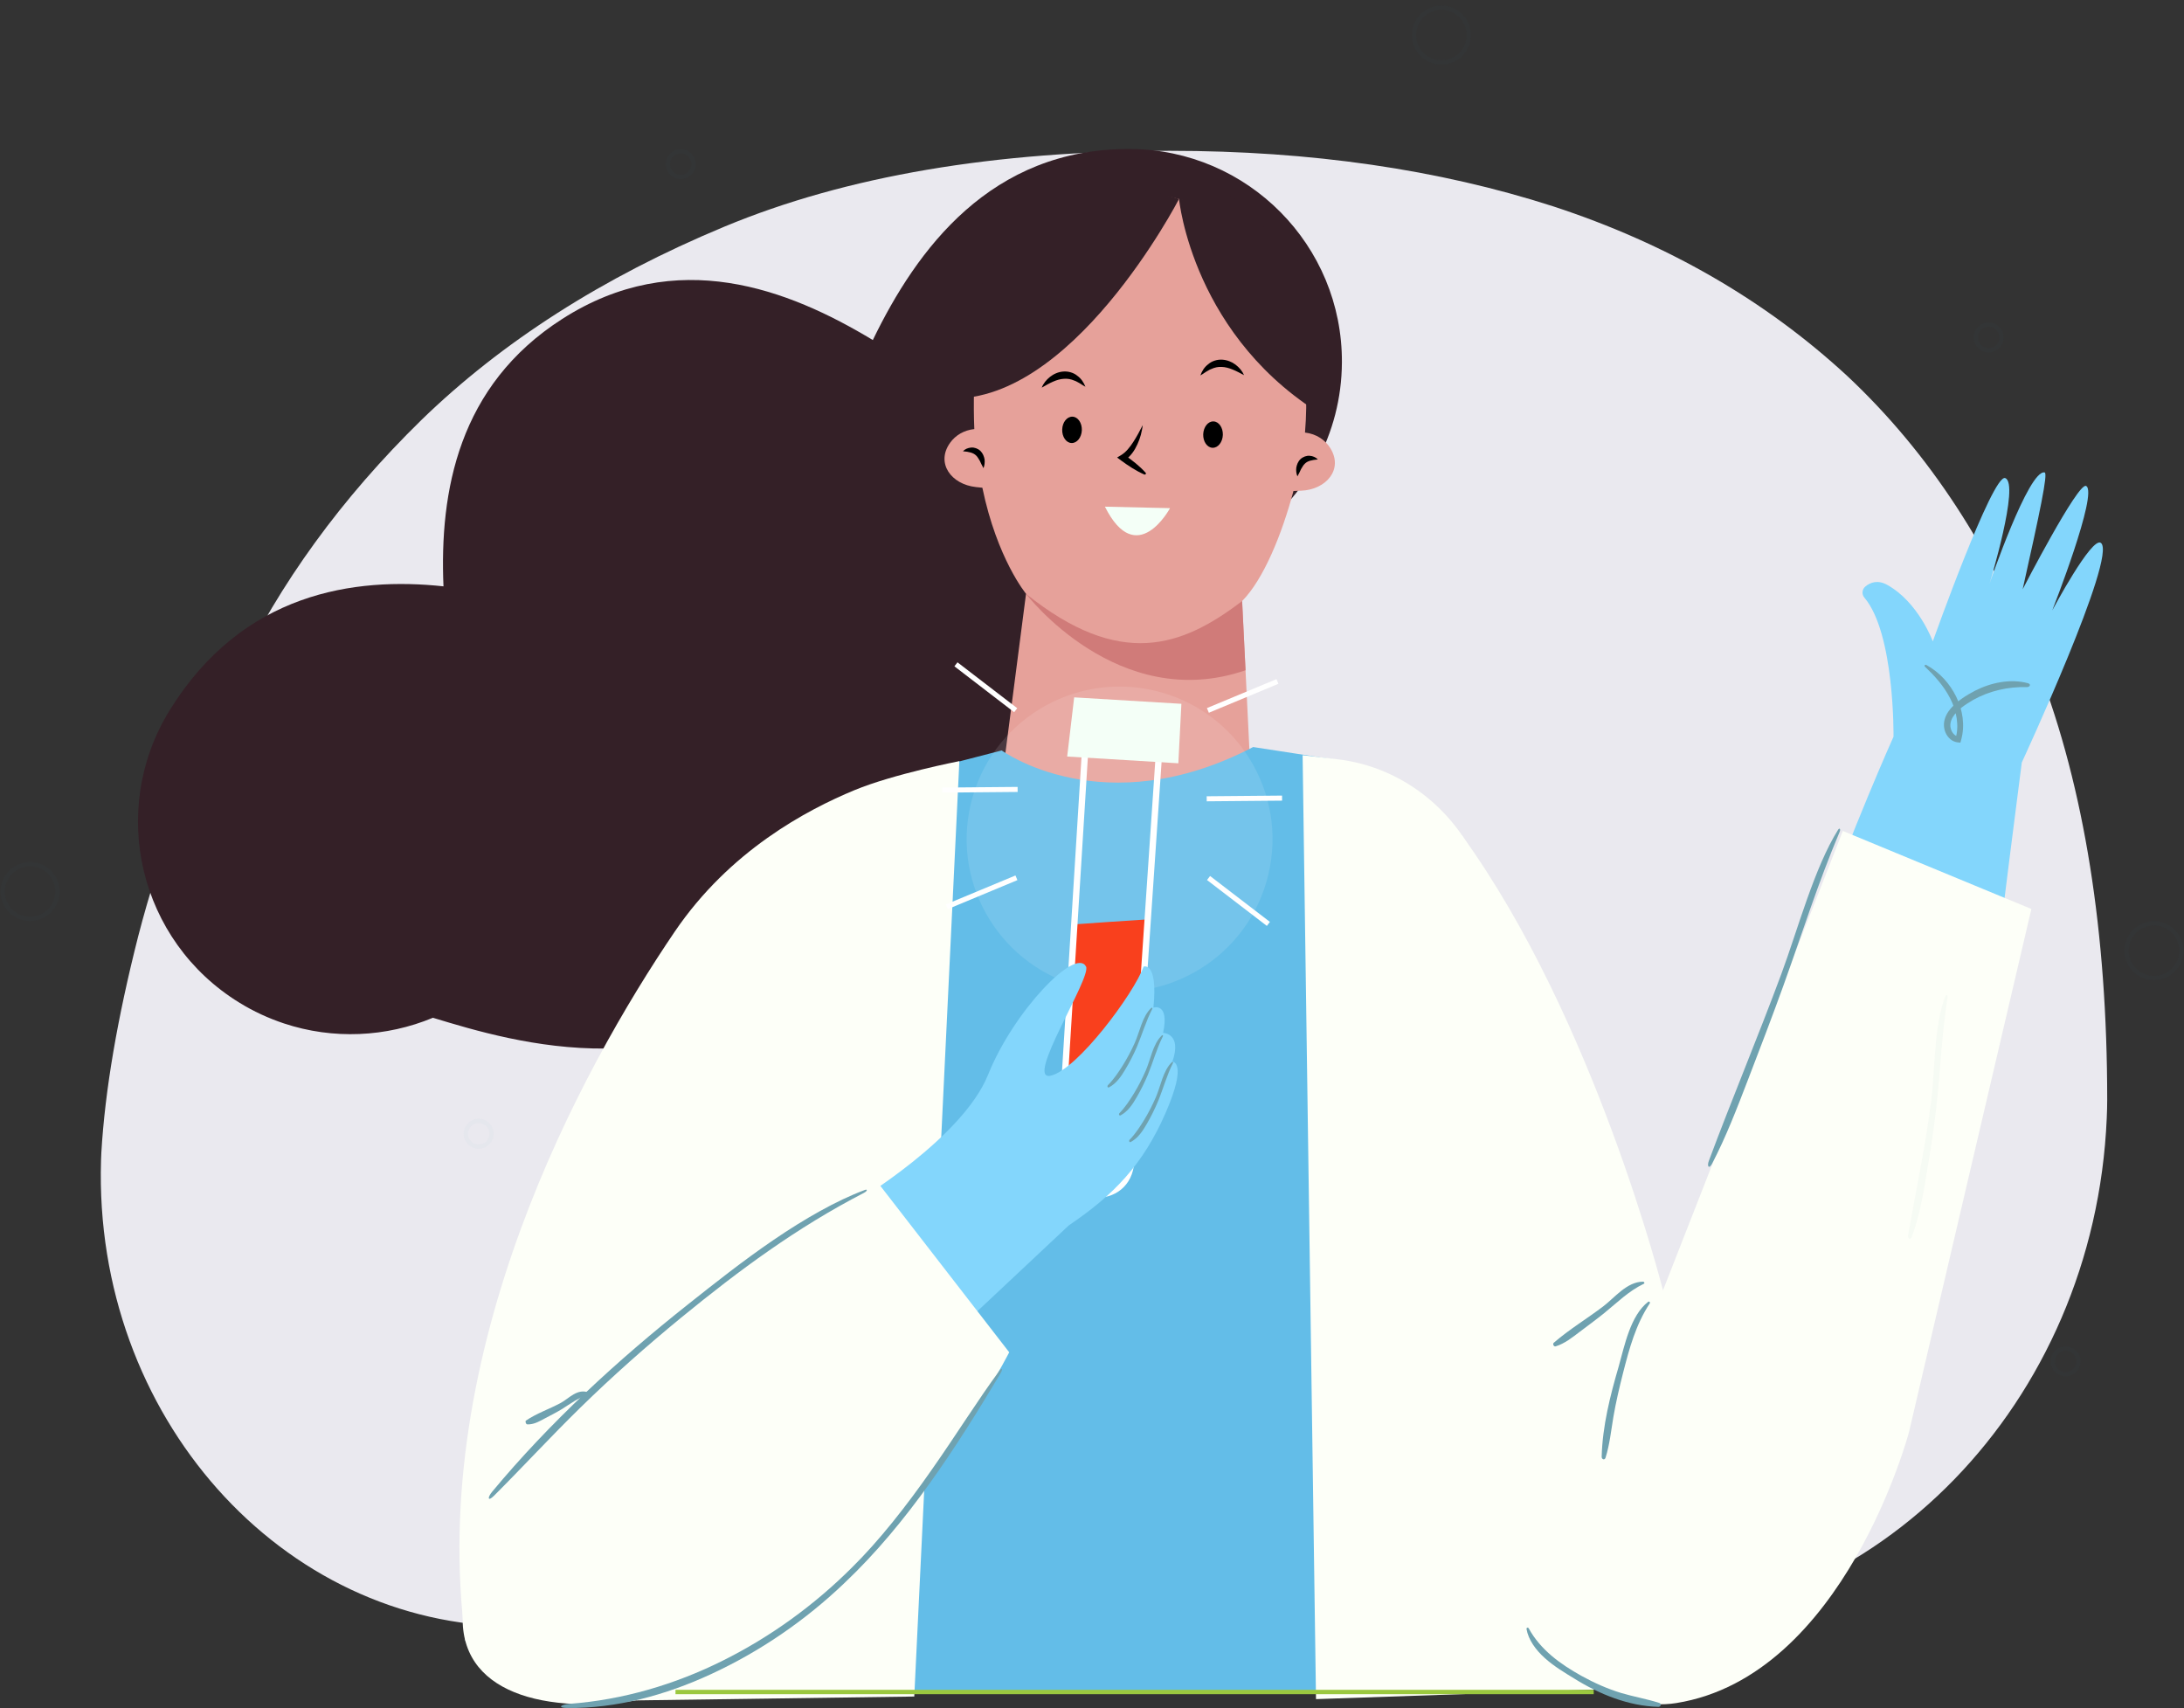 <svg width="367" height="287" viewBox="0 0 367 287" fill="none" xmlns="http://www.w3.org/2000/svg">
<rect x="0" y="0" width="367" height="287" fill="#333333" stroke="none"/>
<path d="M271.497 273.271C315.312 273.271 351.947 235.844 354.017 187.91C354.069 186.816 354.095 185.762 354.095 184.778C354.095 156.611 350.253 132.48 342.568 112.467C334.884 92.454 324.147 76.066 310.448 63.207C296.658 50.457 280.151 40.936 260.954 34.657C241.744 28.474 220.27 25.341 196.609 25.341C167.193 25.341 142.226 29.555 121.709 38.091C101.192 46.627 84.259 57.516 70.818 70.566C57.364 83.726 46.977 98.049 39.642 113.452C32.216 128.855 26.809 143.479 23.226 157.309C19.733 171.043 17.637 183.218 17.029 193.71C17.003 194.08 16.991 194.517 16.977 194.983C15.671 237.854 47.326 273.271 86.484 273.271H271.497Z" fill="#EAE9EF"/>
<g opacity="0.15">
<path opacity="0.15" d="M5.052 154.395C7.593 154.395 9.653 152.339 9.653 149.803C9.653 147.267 7.593 145.212 5.052 145.212C2.51 145.212 0.45 147.267 0.45 149.803C0.45 152.339 2.51 154.395 5.052 154.395Z" stroke="#2B83AF" stroke-width="0.733" stroke-miterlimit="10"/>
<path opacity="0.15" d="M242.212 10.485C244.753 10.485 246.813 8.43 246.813 5.894C246.813 3.358 244.753 1.302 242.212 1.302C239.67 1.302 237.61 3.358 237.61 5.894C237.61 8.43 239.67 10.485 242.212 10.485Z" stroke="#2B83AF" stroke-width="0.733" stroke-miterlimit="10"/>
<path opacity="0.15" d="M366.55 159.747C366.55 162.28 364.487 164.339 361.949 164.339C359.411 164.339 357.348 162.28 357.348 159.747C357.348 157.215 359.411 155.156 361.949 155.156C364.487 155.156 366.55 157.215 366.55 159.747Z" stroke="#2B83AF" stroke-width="0.733" stroke-miterlimit="10"/>
<path opacity="0.15" d="M116.548 27.579C116.548 28.777 115.573 29.737 114.385 29.737C113.184 29.737 112.222 28.764 112.222 27.579C112.222 26.381 113.197 25.42 114.385 25.42C115.573 25.408 116.548 26.381 116.548 27.579Z" stroke="#2B83AF" stroke-width="0.733" stroke-miterlimit="10"/>
<path opacity="0.15" d="M347.107 230.904C348.301 230.904 349.27 229.937 349.27 228.745C349.27 227.553 348.301 226.586 347.107 226.586C345.912 226.586 344.943 227.553 344.943 228.745C344.943 229.937 345.912 230.904 347.107 230.904Z" stroke="#2B83AF" stroke-width="0.733" stroke-miterlimit="10"/>
<path opacity="0.15" d="M82.601 190.503C82.601 191.701 81.626 192.662 80.438 192.662C79.237 192.662 78.274 191.688 78.274 190.503C78.274 189.305 79.25 188.345 80.438 188.345C81.626 188.345 82.601 189.305 82.601 190.503Z" stroke="#2B83AF" stroke-width="0.733" stroke-miterlimit="10"/>
<path opacity="0.15" d="M336.341 56.7C336.341 57.898 335.366 58.859 334.178 58.859C332.977 58.859 332.015 57.885 332.015 56.7C332.015 55.502 332.99 54.541 334.178 54.541C335.366 54.541 336.341 55.502 336.341 56.7Z" stroke="#2B83AF" stroke-width="0.733" stroke-miterlimit="10"/>
</g>
<path d="M225.494 60.917C225.606 41.204 209.664 25.146 189.933 25.034C166.488 24.909 154.06 41.877 146.67 57.137C132.503 48.59 113.697 41.279 94.479 53.593C76.998 64.785 73.847 82.602 74.523 98.523C59.643 96.926 40.762 99.496 28.496 119.372C18.143 136.166 23.395 158.138 40.212 168.469C42.613 169.954 45.126 171.101 47.702 171.962C56.005 174.72 64.907 174.271 72.747 171.014C86.489 175.194 114.935 183.778 137.304 161.557C144.006 154.894 147.37 147.37 148.82 139.622C156.135 141.406 164 141.606 172.315 139.023C193.572 132.41 201.262 112.697 207.451 96.863C208.251 94.83 209.264 92.21 210.202 89.976C219.392 83.588 225.431 72.97 225.494 60.917Z" fill="#342027"/>
<path d="M176.154 35.053C176.154 35.053 194.535 21.178 217.505 39.681L176.154 35.053Z" fill="#342027"/>
<path d="M167.001 47.03C171.478 37.91 179.805 32.045 190.371 32.358C205.188 32.794 214.028 41.079 218.167 56.688C219.467 61.603 219.755 67.156 219.292 72.683C221.23 72.908 222.693 73.931 223.556 75.316C225.769 78.884 222.843 82.278 218.642 82.453C218.242 82.465 217.804 82.49 217.354 82.502C215.416 89.776 212.328 97.35 208.727 100.993L210.727 141.781C211.115 149.803 206.576 157.377 199.161 160.496C196.96 161.419 194.897 162.143 192.972 162.679C178.817 166.622 165.326 154.47 167.214 139.921L172.415 99.771C172.415 99.771 167.564 93.944 165.076 81.953C164.713 81.916 164.338 81.879 164 81.841C159.824 81.392 157.211 77.799 159.662 74.392C160.549 73.157 161.962 72.284 163.725 72.097C163.55 68.079 163.638 62.44 164.188 57.548C164.601 53.93 165.388 50.299 167.001 47.03Z" fill="#E6A19A"/>
<path d="M208.726 100.993C198.611 108.729 188.22 112.46 172.415 99.783C172.415 99.783 187.845 120.008 209.301 112.622L208.726 100.993Z" fill="#D07B79"/>
<path d="M198.124 33.431C198.124 33.431 179.894 68.69 158.725 66.881C158.725 66.881 165.152 22.501 198.124 33.431Z" fill="#342027"/>
<path d="M198.123 33.431C198.123 33.431 200.386 57.099 223.331 70.4C223.318 70.4 228.782 35.589 198.123 33.431Z" fill="#342027"/>
<path d="M161.812 75.827C162.163 75.453 162.65 75.253 163.188 75.203C163.726 75.153 164.326 75.366 164.751 75.765C165.163 76.177 165.364 76.701 165.451 77.2C165.501 77.699 165.451 78.198 165.264 78.659C165.001 78.21 164.838 77.811 164.651 77.437C164.438 77.087 164.263 76.751 164.013 76.526C163.551 76.077 162.813 75.902 161.812 75.827Z" fill="black"/>
<path d="M221.456 77.2C220.456 77.287 219.718 77.449 219.268 77.911C219.018 78.135 218.843 78.472 218.63 78.822C218.443 79.196 218.28 79.608 218.018 80.044C217.83 79.583 217.768 79.084 217.83 78.585C217.918 78.086 218.105 77.561 218.53 77.15C218.955 76.751 219.556 76.538 220.093 76.588C220.618 76.626 221.106 76.838 221.456 77.2Z" fill="black"/>
<path d="M202.187 72.97C202.149 74.193 202.85 75.216 203.762 75.241C204.675 75.266 205.438 74.305 205.488 73.082C205.525 71.86 204.825 70.837 203.912 70.811C203 70.774 202.237 71.747 202.187 72.97Z" fill="black"/>
<path d="M178.493 72.171C178.455 73.394 179.155 74.417 180.068 74.442C180.981 74.467 181.744 73.507 181.794 72.284C181.831 71.061 181.131 70.038 180.218 70.013C179.293 69.988 178.53 70.949 178.493 72.171Z" fill="black"/>
<path d="M196.611 85.385C196.611 85.385 191.022 95.803 185.67 85.135L196.611 85.385Z" fill="#F4FFF7"/>
<path d="M192.297 79.733C190.872 79.109 189.596 78.26 188.371 77.362L187.721 76.875L188.408 76.464C189.209 75.977 189.859 75.153 190.434 74.268C191.009 73.382 191.522 72.433 192.022 71.435C191.972 71.984 191.834 72.521 191.709 73.07C191.559 73.606 191.372 74.13 191.134 74.642C190.672 75.665 190.021 76.663 188.971 77.374L189.009 76.476C190.259 77.349 191.472 78.273 192.51 79.433C192.585 79.508 192.572 79.633 192.497 79.695C192.435 79.745 192.36 79.757 192.297 79.733Z" fill="black"/>
<path d="M175.054 65.135C175.329 64.423 175.829 63.812 176.442 63.325C177.054 62.839 177.83 62.489 178.68 62.427C179.518 62.365 180.405 62.614 181.031 63.138C181.693 63.612 182.118 64.286 182.393 64.985C182.043 64.81 181.756 64.585 181.456 64.411C181.131 64.261 180.868 64.049 180.555 63.962C179.968 63.7 179.368 63.6 178.767 63.65C177.554 63.712 176.354 64.386 175.054 65.135Z" fill="black"/>
<path d="M209.052 63.038C207.726 62.327 206.513 61.691 205.3 61.653C204.7 61.616 204.113 61.741 203.525 62.015C203.212 62.115 202.95 62.34 202.637 62.489C202.337 62.676 202.062 62.901 201.712 63.088C201.962 62.377 202.375 61.691 203.025 61.204C203.637 60.668 204.513 60.393 205.35 60.431C206.201 60.481 206.988 60.792 207.614 61.267C208.239 61.741 208.752 62.34 209.052 63.038Z" fill="black"/>
<path d="M168.326 126.097C168.326 126.097 185.457 138.636 210.577 125.523L225.419 127.806L255.378 284.08L124.601 284.654L152.897 130.09L168.326 126.097Z" fill="#63BDE8"/>
<path d="M143.581 132.772C135.616 136.079 122.637 142.903 113.359 156.578C97.68 179.673 71.784 227.073 78.211 275.721L107.057 285.715L153.634 285.066L161.211 127.894C161.211 127.894 150.146 130.052 143.581 132.772Z" fill="#FDFFF8"/>
<path d="M218.892 126.895L221.142 285.503L268.532 283.881L258.129 176.105C257.266 167.496 252.439 154.769 248.663 145.811C244.512 135.979 235.484 128.879 224.868 127.594C224.793 127.582 224.731 127.582 224.656 127.569L218.892 126.895Z" fill="#FDFFF8"/>
<path opacity="0.11" d="M213.133 146.952C216.422 133.176 207.898 119.348 194.092 116.066C180.287 112.783 166.429 121.29 163.14 135.065C159.85 148.841 168.375 162.669 182.18 165.951C195.985 169.234 209.843 160.727 213.133 146.952Z" fill="white"/>
<path d="M180.517 155.318L178.104 194.196C177.704 200.672 186.756 203.205 189.432 197.291C189.82 196.442 190.07 195.531 190.132 194.596L192.908 154.482C188.782 154.744 184.656 155.019 180.517 155.318Z" fill="#F9401D"/>
<path d="M194.671 127.819L190.145 194.596C190.12 195.02 190.07 195.432 190.007 195.831C188.895 203.255 177.641 201.832 178.104 194.346L182.28 127.083" stroke="white" stroke-width="1.07" stroke-miterlimit="10" stroke-linecap="round"/>
<path d="M143.681 202.044C143.681 202.044 161.749 191.277 166.037 180.584C170.326 169.904 180.742 159.111 182.493 162.405C183.48 164.264 172.077 181.769 176.566 180.746C181.055 179.723 190.545 166.934 192.171 162.417C192.171 162.417 194.609 161.494 193.821 169.305C193.821 169.305 196.547 168.406 195.446 173.559C195.446 173.559 198.672 173.584 197.009 178.388C197.009 178.388 199.648 178.363 195.847 187.047C192.045 195.731 187.144 200.797 179.604 205.9L159.886 224.403L143.681 202.044Z" fill="#83D6FC"/>
<path d="M190.033 191.876C191.258 191.214 192.021 190.029 192.684 188.894C193.409 187.646 194.046 186.361 194.597 185.051C195.497 182.855 196.06 180.696 197.122 178.588C197.185 178.463 197.022 178.375 196.947 178.45C195.434 179.873 195.034 182.543 194.222 184.389C193.659 185.675 193.021 186.935 192.296 188.132C191.558 189.33 190.795 190.516 189.82 191.514C189.658 191.701 189.783 192.013 190.033 191.876Z" fill="#6FA2B0"/>
<path d="M188.332 187.396C189.558 186.735 190.32 185.55 190.983 184.414C191.708 183.167 192.346 181.881 192.896 180.571C193.796 178.375 194.359 176.217 195.422 174.108C195.484 173.984 195.322 173.896 195.247 173.971C193.734 175.393 193.334 178.064 192.521 179.91C191.958 181.195 191.321 182.455 190.595 183.653C189.858 184.851 189.095 186.036 188.12 187.034C187.945 187.222 188.082 187.546 188.332 187.396Z" fill="#6FA2B0"/>
<path d="M186.381 182.693C187.607 182.044 188.394 180.871 189.07 179.748C189.807 178.513 190.47 177.24 191.033 175.93C191.958 173.747 192.558 171.6 193.646 169.492C193.709 169.367 193.558 169.28 193.471 169.355C191.945 170.752 191.508 173.422 190.67 175.269C190.095 176.541 189.432 177.802 188.694 178.987C187.944 180.172 187.169 181.345 186.181 182.331C186.006 182.518 186.131 182.842 186.381 182.693Z" fill="#6FA2B0"/>
<path d="M198.522 118.261L180.504 117.176L179.329 127.12L198.01 128.255L198.522 118.261Z" fill="#F4FFF7"/>
<path d="M144.931 195.382L169.589 227.223C169.589 227.223 142.418 280.487 107.045 285.702C73.084 290.718 50.728 267.76 144.931 195.382Z" fill="#FDFFF8"/>
<path d="M83 251.341C87.814 246.537 92.553 241.384 97.517 236.531C102.931 231.228 108.633 226.187 114.485 221.384C124.238 213.411 133.903 206.262 145.157 200.447C145.794 200.11 145.819 199.749 145.294 199.961C140.518 201.745 135.191 204.802 130.039 208.308C124.888 211.814 119.936 215.744 115.673 219.125C103.769 228.545 92.378 239.014 82.7 250.655C81.862 251.665 81.962 252.364 83 251.341Z" fill="#6FA2B0"/>
<path d="M88.602 239.338C89.689 239.375 90.565 238.864 91.452 238.39C92.415 237.878 93.403 237.392 94.341 236.818C95.904 235.869 97.267 234.709 99.105 234.372C99.205 234.347 99.117 234.073 99.005 234.023C97.054 233.187 95.604 234.996 94.228 235.732C92.303 236.768 90.202 237.466 88.376 238.702C88.214 238.814 88.376 239.338 88.602 239.338Z" fill="#6FA2B0"/>
<path d="M95.353 286.988C103.544 287.1 111.896 284.817 119.436 281.323C127.701 277.517 135.303 272.29 141.83 266.064C147.294 260.898 151.933 255.234 156.172 249.32C160.411 243.405 164.262 237.242 168.101 230.804C168.538 230.08 168.401 229.718 167.988 230.267C164.425 235.071 160.649 241.16 156.46 247.111C152.296 253.075 147.695 258.927 143.143 263.406C136.829 269.707 129.476 275.047 121.424 279.052C113.397 283.057 104.631 285.628 95.729 286.289C94.166 286.414 93.615 286.988 95.353 286.988Z" fill="#6FA2B0"/>
<path d="M159.111 152.361L170.802 147.495" stroke="white" stroke-width="0.848" stroke-miterlimit="10"/>
<path d="M158.336 132.76L171.002 132.647" stroke="white" stroke-width="0.848" stroke-miterlimit="10"/>
<path d="M160.637 111.624L170.677 119.334" stroke="white" stroke-width="0.848" stroke-miterlimit="10"/>
<path d="M214.665 114.506L202.974 119.372" stroke="white" stroke-width="0.848" stroke-miterlimit="10"/>
<path d="M215.441 134.107L202.774 134.219" stroke="white" stroke-width="0.848" stroke-miterlimit="10"/>
<path d="M213.139 155.243L203.086 147.532" stroke="white" stroke-width="0.848" stroke-miterlimit="10"/>
<path d="M318.186 123.789C318.186 123.789 311.471 138.674 304.419 158.263C314.722 160.084 324.988 162.031 335.241 164.102C335.991 157.215 339.742 128.118 339.742 128.118C339.742 128.118 355.872 93.357 353.034 91.224C351.508 90.076 344.869 102.553 344.869 102.553C344.869 102.553 352.671 82.715 350.546 81.654C349.195 80.98 339.892 99.01 339.892 99.01C342.756 86.146 344.181 79.508 343.581 79.383C340.893 78.834 334.328 98.049 334.328 98.049C334.328 98.049 339.455 81.267 336.954 80.331C334.841 79.545 324.788 107.768 324.788 107.768C324.788 107.768 322.387 101.193 317.123 98.273C315.547 97.4 314.297 97.849 313.459 98.548C312.897 99.022 312.809 99.845 313.284 100.407C318.411 106.446 318.186 123.789 318.186 123.789Z" fill="#83D6FC"/>
<path d="M340.755 114.793C337.842 114.019 334.591 114.681 331.878 116.065C330.39 116.852 328.989 117.712 327.801 119.047C327.226 119.721 326.739 120.57 326.664 121.58C326.613 122.578 326.964 123.552 327.764 124.225C328.101 124.5 328.527 124.687 328.952 124.737L329.427 124.787L329.539 124.375C330.252 121.842 329.789 119.247 328.727 117.076C327.651 114.893 325.988 113.009 323.75 111.761C323.475 111.611 323.287 111.848 323.475 112.023C325.063 113.533 326.588 115.18 327.689 117.313C328.789 119.397 329.252 121.992 328.614 124.063L329.114 123.764H329.102C328.527 123.701 328.014 123.152 327.839 122.504C327.626 121.855 327.764 121.144 328.139 120.52C328.877 119.272 330.265 118.374 331.59 117.6C334.303 116.078 337.454 115.367 340.593 115.454C341.093 115.467 341.368 114.955 340.755 114.793Z" fill="#6FA2B0"/>
<path d="M309.67 139.622L279.448 216.817C279.448 216.817 267.97 171.189 245.713 140.433C244.813 139.185 229.796 171.538 228.183 186.86C229.946 211.315 235.41 234.809 239.636 250.018C243.55 264.092 252.928 276.195 265.994 282.745C271.596 285.553 276.935 286.925 281.687 286.164C309.945 281.647 320.786 240.636 320.786 240.636L341.355 152.735L309.67 139.622Z" fill="#FDFFF8"/>
<path d="M261.418 226.225C262.943 225.751 264.181 224.752 265.432 223.804C266.795 222.769 268.183 221.758 269.52 220.685C271.734 218.888 273.659 216.942 276.26 215.694C276.41 215.619 276.272 215.357 276.122 215.357C273.372 215.357 271.321 218.065 269.37 219.537C266.657 221.596 263.681 223.38 261.093 225.626C260.868 225.825 261.093 226.325 261.418 226.225Z" fill="#6FA2B0"/>
<path d="M269.796 244.94C270.496 242.719 270.721 240.411 271.109 238.115C271.534 235.62 272.121 233.137 272.747 230.666C273.797 226.574 274.86 222.606 277.223 219.013C277.348 218.813 277.123 218.614 276.96 218.739C273.972 221.059 272.997 226.087 272.009 229.593C270.571 234.522 269.283 239.625 269.145 244.753C269.12 245.215 269.646 245.414 269.796 244.94Z" fill="#6FA2B0"/>
<path d="M278.823 286.139C276.71 285.465 274.534 285.104 272.408 284.467C270.095 283.768 267.857 282.758 265.731 281.585C262.218 279.626 258.879 277.243 256.879 273.6C256.766 273.4 256.479 273.512 256.516 273.712C256.816 275.509 258.054 277.231 259.604 278.615C261.155 280.013 262.993 281.098 264.519 282.034C268.757 284.679 273.634 286.663 278.648 286.8C279.085 286.813 279.273 286.289 278.823 286.139Z" fill="#6FA2B0"/>
<path d="M287.688 195.544C290.039 191.065 291.89 186.211 293.74 181.407C295.753 176.167 297.779 170.902 299.68 165.624C302.843 156.828 305.481 148.406 309.132 139.784C309.345 139.298 309.107 139.048 308.882 139.41C304.856 145.836 302.13 156.117 299.342 163.64C295.453 174.133 291.052 184.602 287.151 195.07C286.813 195.981 287.176 196.505 287.688 195.544Z" fill="#6FA2B0"/>
<g opacity="0.22">
<path opacity="0.22" d="M321.261 207.796C322.487 204.552 323.112 201.046 323.687 197.59C324.325 193.809 324.925 190.004 325.362 186.211C326.075 179.873 326.275 173.859 327.263 167.558C327.326 167.196 327.038 167.071 326.925 167.346C324.962 172.237 325.212 179.473 324.525 184.888C323.587 192.45 321.961 199.986 320.648 207.484C320.523 208.133 320.999 208.482 321.261 207.796Z" fill="#6FA2B0"/>
</g>
<path d="M113.51 284.305H267.807" stroke="#9BC83F" stroke-width="0.733" stroke-miterlimit="10"/>
</svg>
